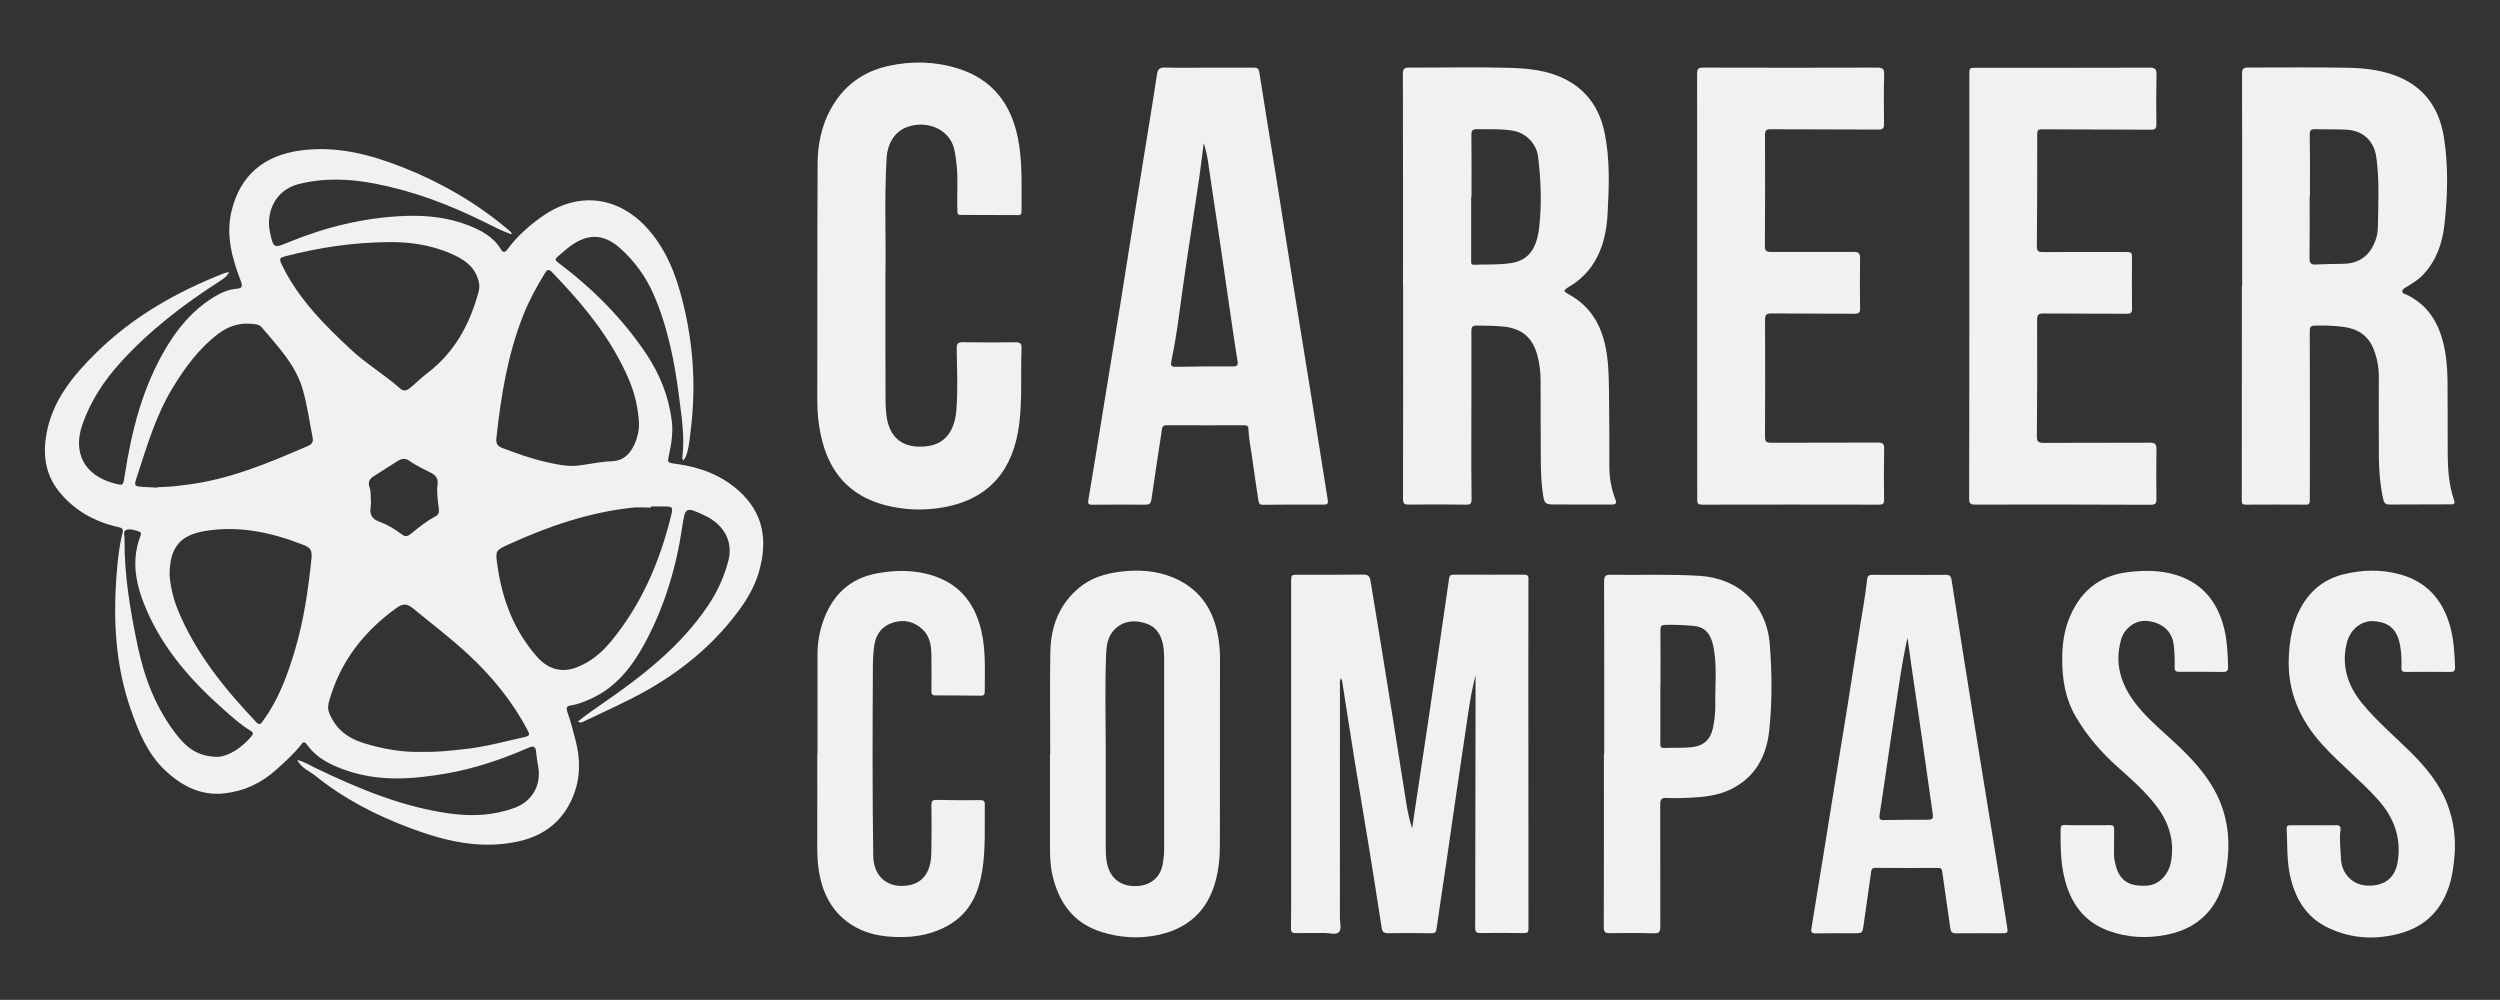 <?xml version="1.0" encoding="utf-8"?>
<!-- Generator: Adobe Illustrator 26.5.0, SVG Export Plug-In . SVG Version: 6.00 Build 0)  -->
<svg version="1.1" id="Layer_1" xmlns="http://www.w3.org/2000/svg" xmlns:xlink="http://www.w3.org/1999/xlink" x="0px" y="0px"
	 viewBox="0 0 4083 1633" style="enable-background:new 0 0 4083 1633;" xml:space="preserve">
<rect x="0" y="0" width="4083" height="1633" fill="#333333" stroke="none"/>
<style type="text/css">
	.st0{fill:#F1F1F1;}
</style>
<g>
	<path class="st0" d="M835.6,382.8c-16.6-5.7-31.3-13.7-46.3-21.1c-56.4-27.8-114.9-49.9-176.9-61.8c-41.5-8-82.7-9.8-124.5,0.7
		c-39.8,10-53.7,47.9-47,78.6c5.8,26.5,5.9,26.5,30.7,16.3c60.6-24.8,123.4-40.2,188.9-42.8c35.1-1.4,69.9,2.1,103.1,14.8
		c21.5,8.3,41.6,18.6,54.2,39.2c3.6,5.9,6.4,6.7,11.2,0.2c15.7-21.3,35.5-38.7,57-53.8c62.9-44,133-31,180.9,31.4
		c28.5,37.1,42,79.9,51.9,124.1c14.2,63.5,17.4,128,9.4,192.8c-1.6,12.6-2.3,25.2-5.9,37.5c-1.3,4.5-2.5,8.9-6.5,13.2
		c-0.8-2.3-1.6-3.4-1.5-4.4c4.3-32.9-0.9-65.3-5-97.8c-7.4-58.5-18.6-116.2-42.5-170.5c-12.4-28.2-30.6-52.9-53.6-73.6
		c-26.2-23.6-51.9-25.1-80.6-4.7c-7.8,5.6-14.9,12.1-22.2,18.4c-3.9,3.4-4.3,5.2,1.1,9.3c56.3,42.3,105.7,91.6,144.8,150.4
		c21.6,32.6,35.8,68.5,40.8,107.7c2.4,18.6-0.3,36.6-4.2,54.6c-3.1,14.7-3.4,14.1,11.9,16.2c37.4,5,71.8,17.6,100.5,42.7
		c42.2,36.9,49.1,83,33.9,134.6c-6.9,23.4-19.1,44-33.4,63.3c-46,61.9-105.5,107.6-173.8,142.3c-25.6,13-51.9,24.9-77.8,37.3
		c-2.7,1.3-5.2,3.6-10.4,0.5c13.2-10.7,26.5-20,40-29.2c65-44.8,127.1-92.9,172.1-159.4c15.3-22.6,26.5-47,33.5-73.3
		c8.4-31.5-6.4-59.6-38.9-74.8c-30.5-14.2-31.4-14-36.2,18.4c-9.9,66.9-29,130.8-61.2,190.4c-21.1,39-47.7,73.1-90,91.6
		c-9.6,4.2-19.2,8.2-29.6,9.8c-6.9,1-9.8,2.9-6.8,11.2c5.4,15.1,9.4,30.7,13.4,46.3c8.1,31.2,7.9,62.4-4.6,92.3
		c-17.1,40.9-48.5,64.3-92,73.2c-60.7,12.4-117.8-1.6-173.7-22.5c-55.8-20.9-108.4-47.9-155-85.6c-9.6-7.8-22.3-11.9-29.5-25.6
		c12,2.8,20.6,8.6,29.7,13c71.3,34.2,143.9,64.7,223.1,74.9c34.5,4.4,68.9,2.5,102.1-9.6c29-10.6,44.1-37.3,38.8-67.3
		c-1.4-8.1-2.8-16.3-3.5-24.6c-0.8-8.6-4.3-9.8-11.9-6.5c-43.2,18.8-87.6,34-134,42.1c-53.6,9.3-107.4,13.7-160.5-3.8
		c-26.4-8.7-51.2-19.9-68-43.6c-5.4-7.6-8.3-0.6-10.7,2.3c-11.7,14.3-25.4,26.5-39,38.8c-24.3,22-52.8,35.4-85.4,38.9
		c-38.6,4.1-69.8-12.5-96.7-38c-28.4-26.9-42.8-62.3-55.4-98.2c-25.5-72.6-29.4-147.7-23.3-223.5c1.8-22,4-44.3,9.6-65.9
		c1.9-7.2-2.5-8.3-7.3-9.4c-39-8.9-72.3-27.4-97.4-59.2c-22.2-28.1-25.6-60.8-19.4-94.2c10-54,43.8-94.6,81.4-131.6
		c59.7-58.7,131.2-99.3,208.8-129.6c1.9-0.8,4.1-0.9,8-1.8c-4.2,7.8-9.9,11.2-15.4,14.8c-59.4,38.2-115.1,80.8-162.7,133.5
		c-26.6,29.5-48,62-61.3,99.6c-16.6,46.8,2.4,83.5,50.4,96.8c16.3,4.5,15.7,4.4,18.2-11.6c11.5-74.9,29.9-147.6,70-213.1
		c18.9-30.9,42.1-57.9,73.1-77.6c12.3-7.8,25.2-14,40-15.2c8.9-0.7,10-3.9,6.6-12.8c-13.9-36.5-24.6-73.6-15.2-113.4
		c13.9-58.7,52.6-91.6,113.3-99.7c58.4-7.8,113,6.5,166,27.4c62,24.4,119.4,57.4,170.7,100.4c2.3,2,4.7,3.9,6.9,6
		C835.3,379.8,835.2,380.9,835.6,382.8z M1043.6,692c-1.2-25-6.7-49.1-16.5-72.1c-28.9-67.8-75.2-123.2-125.7-175.6
		c-6.1-6.3-8.6-2.7-11.6,2.1c-13.5,21.9-25.7,44.5-35.2,68.4c-25.6,64.5-36.5,132.2-43.9,200.8c-0.9,8.4,1.5,13,9.3,15.9
		c23.6,8.9,47.4,17.5,72,23.1c17.3,3.9,35,7.9,53.1,5.7c17.7-2.2,35.3-6.3,53.1-6.9c19.6-0.7,30.2-11.1,37.8-27.2
		C1041,715.3,1043.7,704,1043.6,692z M1063.1,827.2c0,0.6,0,1.2,0,1.8c-10.5,0-21.1-1-31.4,0.2c-70.3,7.8-136.3,30.4-200.3,59.6
		c-22.8,10.4-22.4,10.9-19,34.9c8,55.8,26.9,106.3,65.2,149.5c18,20.3,40.6,26.1,65.1,16.4c22.4-8.9,39.9-23.6,54.7-41.5
		c49.6-59.8,79.6-129.3,98.2-204.1c4.2-16.8,3.6-16.9-14.1-16.8C1075.3,827.2,1069.2,827.2,1063.1,827.2z M277,937.9
		c0.6,14.7,4.8,37,13.4,58c29,70.7,76.3,128.8,128.2,183.6c6.2,6.5,8.4,1.2,11.6-3.2c24.9-34.4,39.4-73.7,51.3-113.7
		c14.7-49.4,22.1-100.2,27.3-151.5c1.3-13.4-3.2-17.3-13.5-21.3c-51.9-20.1-104.2-31.9-160.8-22.5
		C296.8,873.6,277.1,891.7,277,937.9z M691.7,1227.9c22.3,0.6,43.6-2,64.9-4.2c34.3-3.5,67.5-12.6,101-20.2
		c7.9-1.8,7.5-4.3,4.3-10.4c-24.7-47.4-58.2-88.1-97.1-124.3c-28.8-26.8-60.3-50.5-90.6-75.5c-10.5-8.7-17.6-6.9-27.2,0
		c-52.5,38-90.6,86.5-108.8,149.4c-2.1,7.1-3.6,14-0.6,21.5c10.2,26,29.8,41,55.6,49.2C625.6,1223.5,658.6,1229.2,691.7,1227.9z
		 M257.2,796.4c0-0.2,0-0.5,0-0.7c7.4-0.3,14.9-0.5,22.3-1.1c7.4-0.6,14.7-1.6,22.1-2.5c71.5-8.2,136.8-35.8,201.9-64
		c6.3-2.7,8.4-7,7.1-13.4c-5.4-26.8-8.8-54.1-16.7-80.4c-11.9-39.7-40.4-68.6-66.1-99.4c-2.6-3.1-6.1-4.7-10.2-5.3
		c-22.2-3.4-42.1,1.2-60.3,14.9c-32,24.2-55.1,55.6-75.6,89.4c-27.1,44.7-41.6,94.4-57.7,143.5c-5.5,16.8-5.6,16.8,12.3,18
		C243.2,795.7,250.2,796.1,257.2,796.4z M637.8,395.4c-63.8,0.3-117.6,9.4-171,22.9c-10.6,2.7-11.1,4.5-6.5,14
		c26.7,55.5,69.2,98,113.4,139.1c25,23.2,54.6,40.6,80,63.3c6,5.4,11.5,2.6,16.4-1.4c9.4-7.8,18.1-16.5,27.8-23.9
		c44.8-34,69.6-80.3,83.9-133.4c1.9-7.2,1.1-13.3-1.1-20.3c-7-22.3-24.8-33-44.2-41.5C702.3,399.2,666.1,395.2,637.8,395.4z
		 M357.4,1236.1c18.2-2.4,37.8-15.1,53.7-34.1c3.8-4.5,1-6.8-2.7-9.1c-15.8-9.5-29.3-22-43.1-34.1c-51.8-45.8-97.1-96.8-125.2-160.9
		c-17.3-39.4-27.1-80-10.7-122.7c1-2.6,1.4-5.7-1.6-6.8c-7-2.5-14.7-5.3-21.6-2.9c-5.6,2-2.8,9.3-2.8,14.2
		c-0.6,59.6,9.4,118,21.6,176c11.1,52.8,30.4,102.4,64.2,145.3C304.9,1220.8,323.2,1236.4,357.4,1236.1z M605.9,820.2
		c-0.2,3.4-0.2,5.6-0.5,7.7c-1.9,11.7,1.3,19.4,13.7,23.9c13.4,4.9,25.9,12.3,37.4,21.1c4.8,3.7,8.8,3.5,13.9-0.6
		c12.9-10.3,25.6-21,40.4-28.7c5.4-2.8,6.7-7,5.9-12.9c-1.8-13.4-3.7-26.8-2-40.3c1-8.5-2.7-13.8-10.1-17.8
		c-12.2-6.6-25-12-36.4-20.2c-5.9-4.3-12.3-3.5-18.4,0.3c-13.2,8.4-26.3,16.9-39.6,25.2c-6.9,4.3-9.5,9.8-6.7,17.7
		C606.4,803.9,605,812.8,605.9,820.2z"/>
	<path class="st0" d="M2291.4,466.6c0-115.3,0.1-230.7-0.2-346c0-8.2,2.3-10.2,10.3-10.2c54.6,0.2,109.2-1.2,163.9,0.4
		c30.8,0.9,61.2,3.9,89.4,17.8c37.1,18.3,57.9,49.1,66,88.9c8.8,43.1,7.1,86.7,4.8,130.3c-1.1,21.3-4.5,42.3-12.6,62.2
		c-9.9,24.2-25.9,43.4-48.5,57.2c-12.7,7.8-12.2,7.9,0.2,15c30.7,17.5,48,44.6,56.2,78.5c6.1,25.4,6.5,51.1,6.9,76.9
		c0.5,41,0.7,82.1,0.6,123.1c0,18.9,3,37.2,9.8,54.8c2.6,6.7,0.6,8.6-6,8.5c-31.7-0.1-63.3,0.2-95-0.1c-13.3-0.1-15.1-2.2-17.1-15.4
		c-2.7-17.6-3.4-35.4-3.6-53.1c-0.4-44.3-0.3-88.5-0.4-132.8c0-14.2-1.5-28.3-5.2-42.1c-7.6-28.9-25.5-44.1-55.1-47.1
		c-14.5-1.5-29-1.6-43.5-1.7c-7.3,0-9.2,1.9-9.2,9.1c0.2,57.5-0.1,115-0.1,172.5c0,33.9-0.2,67.9,0.4,101.8c0.1,7.6-2.2,9.2-9.2,9.1
		c-31-0.4-62.1-0.5-93.1-0.1c-7.8,0.1-9.7-1.9-9.7-9.6c0.3-116,0.2-232,0.2-348C2291.5,466.6,2291.4,466.6,2291.4,466.6z
		 M2403.3,321.2c-0.2,0-0.4,0-0.6,0c0,11.6,0,23.3,0,34.9c0,22.9-0.1,45.9,0,68.8c0,3.3-1.1,7.8,4.7,7.5c20.3-0.8,41,0.4,60.9-2.8
		c28.7-4.5,41.6-24.4,45.5-58.2c4.4-38.3,2.8-76.7-1.7-115c-2.5-21.4-19.6-39.2-41-42.9c-19.5-3.4-39.2-2.2-58.9-2.5
		c-7.8-0.1-9.1,2.6-9.1,9.4C2403.4,254,2403.3,287.6,2403.3,321.2z"/>
	<path class="st0" d="M3661.9,467.6c0-115.6,0.1-231.3-0.2-346.9c0-7.8,1.7-10.4,10-10.4c54.9,0.2,109.9-0.8,164.8,0.4
		c22,0.5,43.7,2.8,64.9,9.1c52.5,15.7,81.9,51.9,90.1,104.9c7.3,47.1,6.1,94.5,0.8,141.9c-3.4,30.5-13,58.2-34,81.2
		c-8.2,9-18.6,14.9-28.6,21.3c-2.7,1.7-6.3,3.3-6.3,6.8c0.1,3.8,4.3,4,7.1,5.4c32.3,15.4,50.2,42.3,59.1,75.8
		c5.6,21,7.4,42.5,7.7,64.1c0.4,40.4,0.1,80.8,0.3,121.1c0.2,25.2,2.1,50.3,10.3,74.3c2.3,6.7-0.4,7.1-5.5,7.1
		c-33.3,0.1-66.6,0.1-99.8,0.3c-6.2,0-8.9-2.2-10.3-8.6c-4.9-22.2-6.9-44.6-7.1-67.2c-0.3-44.6-0.2-89.1-0.1-133.7
		c0-15.6-3.1-30.7-8.9-45.1c-9.1-22.8-27.6-33.2-50.9-35.8c-14.7-1.7-29.6-2.3-44.5-1.8c-6.8,0.2-8.5,2-8.5,8.8
		c0.3,80.8,0.2,161.5,0.2,242.3c0,11.3-0.4,22.6-0.1,33.9c0.1,5.3-1.3,7.5-7,7.4c-32.6-0.2-65.3-0.2-97.9,0c-5.4,0-6.2-1.9-6.2-6.8
		c0.1-116.6,0.1-233.2,0.1-349.8C3661.7,467.6,3661.8,467.6,3661.9,467.6z M3772.6,320.8c-0.2,0-0.3,0-0.5,0
		c0,33.6,0.3,67.2-0.2,100.8c-0.1,8.1,2.4,10.8,10.3,10.4c15.2-0.8,30.4-0.9,45.5-1.2c23.2-0.5,39.8-11.2,49.5-32.3
		c3.8-8.2,6.1-16.8,6.3-26c0.6-38.4,2.8-76.9-2.4-115.1c-3.8-27.7-22.2-44.4-49.2-45.6c-16.8-0.8-33.6-0.3-50.4-0.8
		c-7-0.2-9.4,1.5-9.3,9.1C3772.9,253.6,3772.6,287.2,3772.6,320.8z"/>
	<path class="st0" d="M2409.9,1102.8c-5.4,20.7-9.1,41.5-12.1,62.4c-6.2,42.4-12.6,84.7-18.8,127c-6.1,41.7-12,83.4-18.1,125.1
		c-4.9,33.1-10,66.2-14.7,99.4c-0.8,5.4-2.1,7.6-8.2,7.5c-23.6-0.4-47.2-0.5-70.8-0.1c-6.9,0.1-9.7-2.1-10.7-8.9
		c-6.4-41.9-13-83.9-19.8-125.8c-8.1-49.8-16.6-99.6-24.7-149.4c-6.9-42.9-13.4-85.9-20.2-128.8c-0.1-0.8-0.8-1.5-1.9-3.4
		c-2.2,4.4-1.5,8.2-1.5,11.7c0,126.6,0,253.3-0.1,379.9c0,7.9,3.4,18.1-1.8,23.2c-4.8,4.6-14.8,1.1-22.5,1.2
		c-15.8,0.2-31.7-0.3-47.5,0.1c-6.4,0.2-8.3-1.9-8.1-8.2c0.4-22,0.3-43.9,0.3-65.9c0-166.4,0-332.8,0-499.1c0-12,0-12.1,12.1-12.1
		c35.2,0,70.5,0.3,105.7-0.2c8-0.1,10.7,3.1,11.8,9.9c6.5,40.3,13.2,80.6,19.8,120.9c6.2,38.4,12.4,76.9,18.5,115.3
		c6.8,42.9,13.5,85.8,20.4,128.7c2.2,13.3,5.1,26.5,9.3,39.8c2-13.7,4-27.3,6.1-41c6.3-41.7,12.6-83.3,18.8-125
		c6.1-40.7,12-81.5,18-122.2c5.9-40.1,11.8-80.2,17.5-120.3c0.6-4.4,2.7-6,7.1-6c38.5,0.1,76.9,0.2,115.4,0c8.6-0.1,7,5.6,7,10.5
		c0,54.3-0.1,108.5-0.1,162.8c0,135,0,270.1,0.2,405.1c0,5.8-2,7.1-7.2,7c-23.9-0.2-47.8-0.4-71.7-0.1c-6.5,0.1-8.1-2.3-8.1-8.5
		c0.3-124.7,0.5-249.4,0.6-374.1C2409.9,1128.7,2409.9,1116,2409.9,1102.8z"/>
	<path class="st0" d="M1974.4,110.5c24.2,0,48.5,0.2,72.7-0.1c6.2-0.1,8.7,1.2,9.7,8.1c8.4,54.4,17.5,108.6,26.2,163
		c10,62.6,19.7,125.2,29.8,187.8c9.4,58.8,19.1,117.5,28.5,176.3c9.2,57.2,18.1,114.4,27.3,171.6c0.8,5.2-0.8,6.9-6,6.9
		c-33.3-0.1-66.6-0.1-99.8,0.3c-5.9,0.1-7-3-7.6-7.4c-3.4-22.9-7.1-45.8-10.1-68.8c-2.1-15.9-5.6-31.7-6.2-47.9
		c-0.2-4.7-2.5-5.8-6.9-5.8c-42.3,0.1-84.6,0.2-127,0c-6.6,0-6.9,3.9-7.6,8.6c-5.6,37.6-11.6,75-16.9,112.7c-1,7.1-4,8.4-10,8.4
		c-29.1-0.1-58.2-0.2-87.2,0.1c-6.6,0.1-6.6-3.1-5.8-7.8c4.5-27,9-53.9,13.4-80.9c6.4-39,12.6-78.1,19-117.1
		c7.1-43.5,14.2-86.9,21.2-130.4c7.3-45.4,14.3-90.9,21.6-136.3c8.3-51.7,16.7-103.5,25-155.2c4-25.1,8.2-50.1,11.9-75.3
		c1.2-8,4.2-11.3,13-11c23.9,0.6,47.8,0.2,71.7,0.2C1974.4,110.3,1974.4,110.4,1974.4,110.5z M1965.9,233.7
		c-2.6,20.5-4.8,39.3-7.5,58c-7.2,48.7-14.5,97.4-22,146.1c-7.8,50.6-12.7,101.6-23.3,151.8c-1.4,6.7-0.8,9.7,7.5,9.5
		c31-0.7,62-0.8,93.1-0.7c7.2,0,8.6-2.1,7.4-9c-4-24.1-7.5-48.3-11-72.5c-5.5-37.3-10.7-74.6-16.2-111.8
		c-5.5-37.6-11.2-75.1-16.8-112.7C1974,273.2,1972.7,253.9,1965.9,233.7z"/>
	<path class="st0" d="M1446.1,448.7c0,72.1-0.1,131.9,0.1,191.7c0,12.9-0.1,25.9,1.6,38.7c4.9,36.5,27.4,54.6,66.5,49.6
		c28.3-3.6,44.7-23.5,47.6-58.7c2.8-33.6,0.9-67.2,0.6-100.7c-0.1-8.1,1.9-10.5,10.1-10.4c28.8,0.5,57.5,0.4,86.3,0.1
		c7.1-0.1,9.8,2,9.5,9.3c-1.7,41.6,1.4,83.5-3.9,124.9c-9,70.7-45.8,121.6-123.9,135.4c-32.3,5.7-64,4.5-95.7-3.8
		c-58.7-15.5-91.2-54.9-104-112.4c-4.2-18.9-6.1-38.1-6.1-57.6c0.2-129.2-0.1-258.4,0.5-387.7c0.2-31.1,6.3-61.6,21.6-89.3
		c20.6-37.4,52.2-60.9,93.9-70.1c38.2-8.4,76.5-7.5,113.9,4.2c56,17.5,86.7,57.8,97.8,113.9c7.8,39.5,5.6,79.7,5.9,119.7
		c0,4.1-1.4,5.8-5.6,5.8c-31.3-0.2-62.7-0.3-94-0.3c-6.3,0-5.1-4.4-5.2-8.1c-1.1-25.2,1.5-50.4-1.5-75.5c-1-8.6-2-17.4-4.2-25.7
		c-7.5-27.2-35.5-42-64.8-37.3c-31.5,5-44,29.9-45.2,55.3C1444.2,326.6,1447.2,393.8,1446.1,448.7z"/>
	<path class="st0" d="M3216.3,467.2c0-115,0-230,0-345c0-11.5,0.1-11.5,11.7-11.5c94.4,0,188.7,0.1,283.1-0.2
		c8.7,0,11,2.6,10.9,10.8c-0.5,27.1-0.6,54.3-0.2,81.4c0.1,7.4-2,9.2-9.2,9.1c-59.1-0.4-118.3-0.1-177.4-0.6c-6.9-0.1-8,1.8-8,8
		c0,61.1,0,122.1-0.6,183.2c-0.1,8.2,3,9.4,10.1,9.3c44.6-0.3,89.2-0.1,133.8-0.1c11.4,0,11.4,0.1,11.4,11.8
		c0,26.8-0.3,53.6,0.1,80.4c0.1,6.9-1.9,8.7-8.7,8.6c-44.9-0.3-89.8,0-134.8-0.4c-8.3-0.1-11.6,1-11.5,10.7
		c0.4,63.3,0.1,126.6-0.4,190c-0.1,8.7,2.8,10.6,11.1,10.6c57.8-0.3,115.7,0.1,173.5-0.3c9.1-0.1,10.8,3.1,10.7,11.1
		c-0.3,26.8-0.4,53.6,0,80.4c0.1,7.3-1.4,10-9.4,9.9c-95.7-0.4-191.3-0.5-287-0.3c-8,0-9.6-2.5-9.5-10
		C3216.3,698.5,3216.3,582.8,3216.3,467.2C3216.3,467.2,3216.3,467.2,3216.3,467.2z"/>
	<path class="st0" d="M2771.8,467.4c0-115.7,0.1-231.3-0.1-347c0-7.1,1.1-10,9.3-10c95,0.3,190,0.3,285.1,0
		c8.9,0,11.3,2.2,11.1,11.1c-0.7,26.8-0.6,53.6-0.2,80.4c0.1,7.7-1.9,9.8-9.6,9.7c-58.5-0.4-117-0.1-175.5-0.5
		c-7.3,0-9.3,1.9-9.3,9.2c0.2,60.4,0.3,120.8-0.2,181.2c-0.1,8.4,2.6,10,10.4,10c44.9-0.3,89.8,0.2,134.8-0.1
		c8.2-0.1,10.4,2.6,10.3,10.5c-0.4,27.1-0.5,54.3,0,81.4c0.1,7.5-2.2,9.1-9.3,9.1c-45.2-0.4-90.5,0-135.7-0.5
		c-8.2-0.1-10.2,2.5-10.2,10.4c0.3,63.6,0.2,127.3-0.1,190.9c0,7.4,1.7,9.9,9.6,9.9c58.2-0.3,116.3,0.1,174.5-0.3
		c8.8-0.1,10.7,2.4,10.5,10.8c-0.6,27.4-0.5,54.9-0.1,82.4c0.1,6.5-1.8,8.2-8.1,8.2c-96.3-0.2-192.6-0.2-288.9,0
		c-6.1,0-8.2-1.3-8.2-7.9C2771.9,700,2771.8,583.7,2771.8,467.4C2771.8,467.4,2771.8,467.4,2771.8,467.4z"/>
	<path class="st0" d="M1715.2,1231.7c0-55.6-0.7-111.1,0.2-166.7c0.7-41.3,14.2-77.7,47-105.1c19.3-16.1,42.3-23,66.5-26.1
		c29.9-3.8,59.5-2.2,87.5,9.6c40.3,16.9,63.3,48.2,72,90.5c2.7,13.3,4.1,26.7,4.1,40.3c-0.1,102.1-0.1,204.2-0.2,306.3
		c0,20.4-2,40.5-7.5,60.2c-13.8,49.1-47,77.1-96,86.8c-30.1,6-60.3,3.8-89.8-5.4c-45.6-14.2-69.5-47.5-80-92.2
		c-3.7-15.8-4.2-31.9-4.2-48.1c0.1-50.1,0-100.1,0-150.2C1715.1,1231.7,1715.1,1231.7,1715.2,1231.7z M1805.9,1233.1
		c0,49.4,0,98.8,0,148.2c0,10,0.1,20,2.3,29.8c5.2,23.1,21.7,36.2,45.7,36.1c23.6-0.2,40.5-12.8,44.7-34.5
		c1.7-8.8,2.8-17.8,2.7-26.9c-0.1-104,0-207.9,0-311.9c0-7.1-0.6-14.2-1.9-21.2c-3.2-16.3-11.5-29.2-27.5-34.4
		c-17.5-5.7-34.8-5.4-49.8,8c-13.7,12.2-15.1,28.7-15.7,45.1C1804.4,1125.2,1806,1179.2,1805.9,1233.1z"/>
	<path class="st0" d="M3118.8,938.9c19.4,0,38.8,0.2,58.2-0.1c6.8-0.1,9.3,1.8,10.4,9c12,77.3,24.3,154.5,36.7,231.7
		c12.6,78.5,25.5,156.9,38.2,235.4c5.2,32.4,10.3,64.8,15.5,97.3c1.9,11.9,1.9,12-10.4,12c-24.2,0-48.5-0.2-72.7,0.1
		c-6.6,0.1-8.6-2.1-9.5-8.6c-4.1-30.9-9.1-61.8-13.3-92.7c-0.7-5-2.9-5.5-6.9-5.5c-33.9,0.1-67.9,0.2-101.8-0.1
		c-6.9-0.1-6.9,4-7.5,8.4c-4,28.4-8,56.7-12.1,85.1c-1.9,13.4-2,13.3-15.8,13.3c-20.7,0-41.4-0.2-62,0.2c-6.5,0.1-8.5-1.8-7.4-8.1
		c6.7-40.6,13.3-81.3,19.9-121.9c6.3-38.7,12.5-77.5,18.7-116.2c6.9-42.9,14-85.7,20.9-128.6c6.1-38.1,11.9-76.3,17.9-114.4
		c4.7-29.9,10.4-59.6,13.7-89.6c0.7-6.3,4.2-6.8,9.3-6.8c20,0.2,40.1,0.1,60.1,0.1C3118.8,938.8,3118.8,938.8,3118.8,938.9z
		 M3115.4,1041.6c-9.7,41.8-14.8,83.7-21.3,125.3c-8.4,54.4-15.8,109-24.3,163.4c-1.3,8.4,1.2,9.2,8.2,9c22-0.5,43.9-0.4,65.9-0.5
		c13.6-0.1,13.9-0.2,12.1-13.5c-5.9-42.4-12-84.8-18.1-127.2c-5.6-38.5-11.3-77.1-16.9-115.6
		C3119.1,1068.9,3117.3,1055.2,3115.4,1041.6z"/>
	<path class="st0" d="M2620,1231.4c0-94,0.1-188-0.2-281.9c0-8.6,2.4-10.9,10.9-10.8c48.4,0.8,96.9-1.3,145.3,1.8
		c64.4,4,109.3,47.5,114.4,111.7c3.7,46.1,3.9,92.4-0.6,138.3c-4.2,43.7-22.7,79.7-64.8,99.4c-20.9,9.8-43.3,11.9-65.8,13
		c-12.3,0.6-24.6,0.9-36.8,0.3c-8.3-0.4-10.9,1.8-10.9,10.6c0.3,66.5-0.1,133.1,0.1,199.6c0,8.4-1.8,11.1-10.6,10.9
		c-23.9-0.7-47.8-0.6-71.7-0.3c-7.3,0.1-10.1-1.4-10-9.6c0.3-94.3,0.2-188.6,0.2-282.9C2619.7,1231.4,2619.8,1231.4,2620,1231.4z
		 M2711.9,1120.2c-0.1,0-0.1,0-0.2,0c0,31,0,62,0,93c0,4.1-1.1,8.6,5.9,8.3c15.2-0.5,30.4,0.5,45.5-1.2c19.2-2.1,30.3-12.3,34.4-31
		c2.8-13,4.1-26.1,3.9-39.4c-0.5-30,2.9-60.2-2.3-89.9c-4.7-26.8-15.2-36.2-34.2-37.9c-14.8-1.3-29.6-1.9-44.5-1.6
		c-6.7,0.1-8.7,1.9-8.6,8.7C2712.1,1059.5,2711.9,1089.9,2711.9,1120.2z"/>
	<path class="st0" d="M1335.1,1230.4c0-53.9,0-107.9,0-161.8c0-19.5,3.5-38.5,10.2-56.7c15.3-41.1,43.3-67.6,87.6-75.6
		c26.4-4.8,52.5-5.6,78.8,0.5c50.1,11.7,79.4,43.6,90.9,92.9c7.8,33.1,5.6,66.7,5.7,100.2c0,4.6-1.8,6.4-6.3,6.3
		c-24.9-0.2-49.8-0.5-74.6-0.5c-6.4,0-6.2-3.8-6.2-8.3c0.1-19.7,0.4-39.4-0.1-59.1c-0.3-14.7-2.7-29.1-14-40
		c-13.4-13-30-16.9-47.3-11.9c-18.1,5.2-29,18.1-31.9,37.4c-1.8,12.2-2.3,24.4-2.3,36.7c-0.6,102.4-0.9,204.8,0.6,307.2
		c0.5,32.8,21.6,51.8,52.6,48.9c26.9-2.5,41.5-20.3,42.2-52.8c0.6-26.2,0.6-52.3,0.2-78.5c-0.1-7.5,2-9.1,9.2-8.9
		c23.6,0.6,47.2,0.6,70.8,0.4c5.4,0,7.3,1.6,7.2,7.1c-0.5,35.8,1.5,71.8-4.1,107.3c-5.6,35.8-19.1,67.5-51.6,87.7
		c-27.5,17.1-57.8,22.5-89.6,21.4c-22.4-0.7-44.3-4.6-64.2-15.2c-33.8-18.1-52.4-47.6-60-84.4c-3.4-16.1-4.2-32.5-4.2-49.1
		c0.2-50.4,0.1-100.8,0.1-151.2C1335,1230.4,1335,1230.4,1335.1,1230.4z"/>
	<path class="st0" d="M3778.9,1347.8c12,0,23.9,0.3,35.9-0.1c6.1-0.2,8.4,2.1,7.7,7.8c-2.1,15.5,0.2,31,0.7,46.4
		c0.8,24.9,18.9,43.6,43.2,44.5c28.8,1,45.8-13.3,49.7-40.1c5.8-39.3-6.8-72-32.9-100.9c-28.4-31.4-61.8-57.8-90.3-89.2
		c-37.2-40.9-57.6-88.2-54.8-144c1.3-26.1,5.4-51.8,17.4-75.6c15.4-30.5,39.1-50.7,72.6-58.8c29.6-7.2,59.4-8,89.1-0.4
		c44.8,11.5,71.7,41,84.1,84.6c6.3,22.2,7.5,45.1,8.3,68c0.2,6.5-3,7.5-8.2,7.4c-24.2-0.1-48.5-0.3-72.7,0c-6.2,0.1-6.9-2.7-6.7-7.6
		c0.4-11.3,0.1-22.6-1.8-33.8c-4.2-25.6-16.2-40-43.7-41.5c-20.4-1.1-38.3,13.6-43.8,35.9c-9.2,37.6,2.1,70.2,25.6,98.9
		c23.4,28.5,51.7,52.4,77.9,78.3c24.9,24.7,47.3,51.1,60.3,84.3c11.1,28.5,14.9,57.8,12,88.1c-1.3,13.8-2.9,27.4-6.7,40.9
		c-12.5,43.9-39.6,72.6-84.4,84.2c-39.5,10.2-77.8,7.8-114.8-9.7c-36.6-17.3-54.6-48.5-62.7-86.6c-5.3-24.8-4-50.1-5.3-75.2
		c-0.3-5,2.3-5.9,6.5-5.8C3753.7,1347.8,3766.3,1347.7,3778.9,1347.8C3778.9,1347.8,3778.9,1347.8,3778.9,1347.8z"/>
	<path class="st0" d="M3409.3,1347.7c12.3,0,24.6,0.2,36.8-0.1c5.1-0.1,6.8,1.7,6.7,6.7c-0.2,13.6,0,27.1-0.2,40.7
		c-0.1,6.2,1.2,12.2,2.7,18.1c6.8,25.5,21.6,35,51,33.3c19.6-1.1,35.8-17.7,39.6-40.1c5.5-32.8-3.3-62-22.7-88.1
		c-18.5-24.7-41.6-45.1-64.5-65.4c-26.7-23.7-49.7-50.4-68-81.4c-17.8-30-22.9-62.6-22.7-96.5c0.1-21.3,2.8-42.4,10.5-62.6
		c17.2-44.6,48.2-71.9,96.8-77.9c27-3.3,53.6-3.3,79.5,4.9c43.8,13.8,68,45.6,78.2,89.2c4.6,19.9,5.4,40.2,5.9,60.5
		c0.2,6.2-1.9,8.5-8.3,8.4c-23.9-0.3-47.8-0.3-71.7-0.2c-5.5,0-7.4-1.8-7.3-7.3c0.3-12.6,0-25.1-1.6-37.7
		c-2.8-21.6-19.4-36.2-44.4-38.1c-18.2-1.4-36.2,11.8-41.5,30.7c-10.9,38.5-0.5,72.3,23,103.2c15.3,20.2,34.1,37,52.8,53.9
		c29,26.3,57.2,53.3,76.5,88c22.7,40.9,27.2,84.6,19.6,130.1c-3.6,21.5-9.7,42-22.3,60.1c-18.6,26.7-45.1,40.7-76.1,46.7
		c-31.5,6.1-62.8,4.6-93.3-6.4c-41.2-14.8-62.9-46-72.8-87c-6.2-26-6.3-52.4-6.1-78.9c0-5.4,1.6-7.4,7.2-7.2
		C3384.7,1348,3397,1347.7,3409.3,1347.7z"/>
</g>
</svg>
